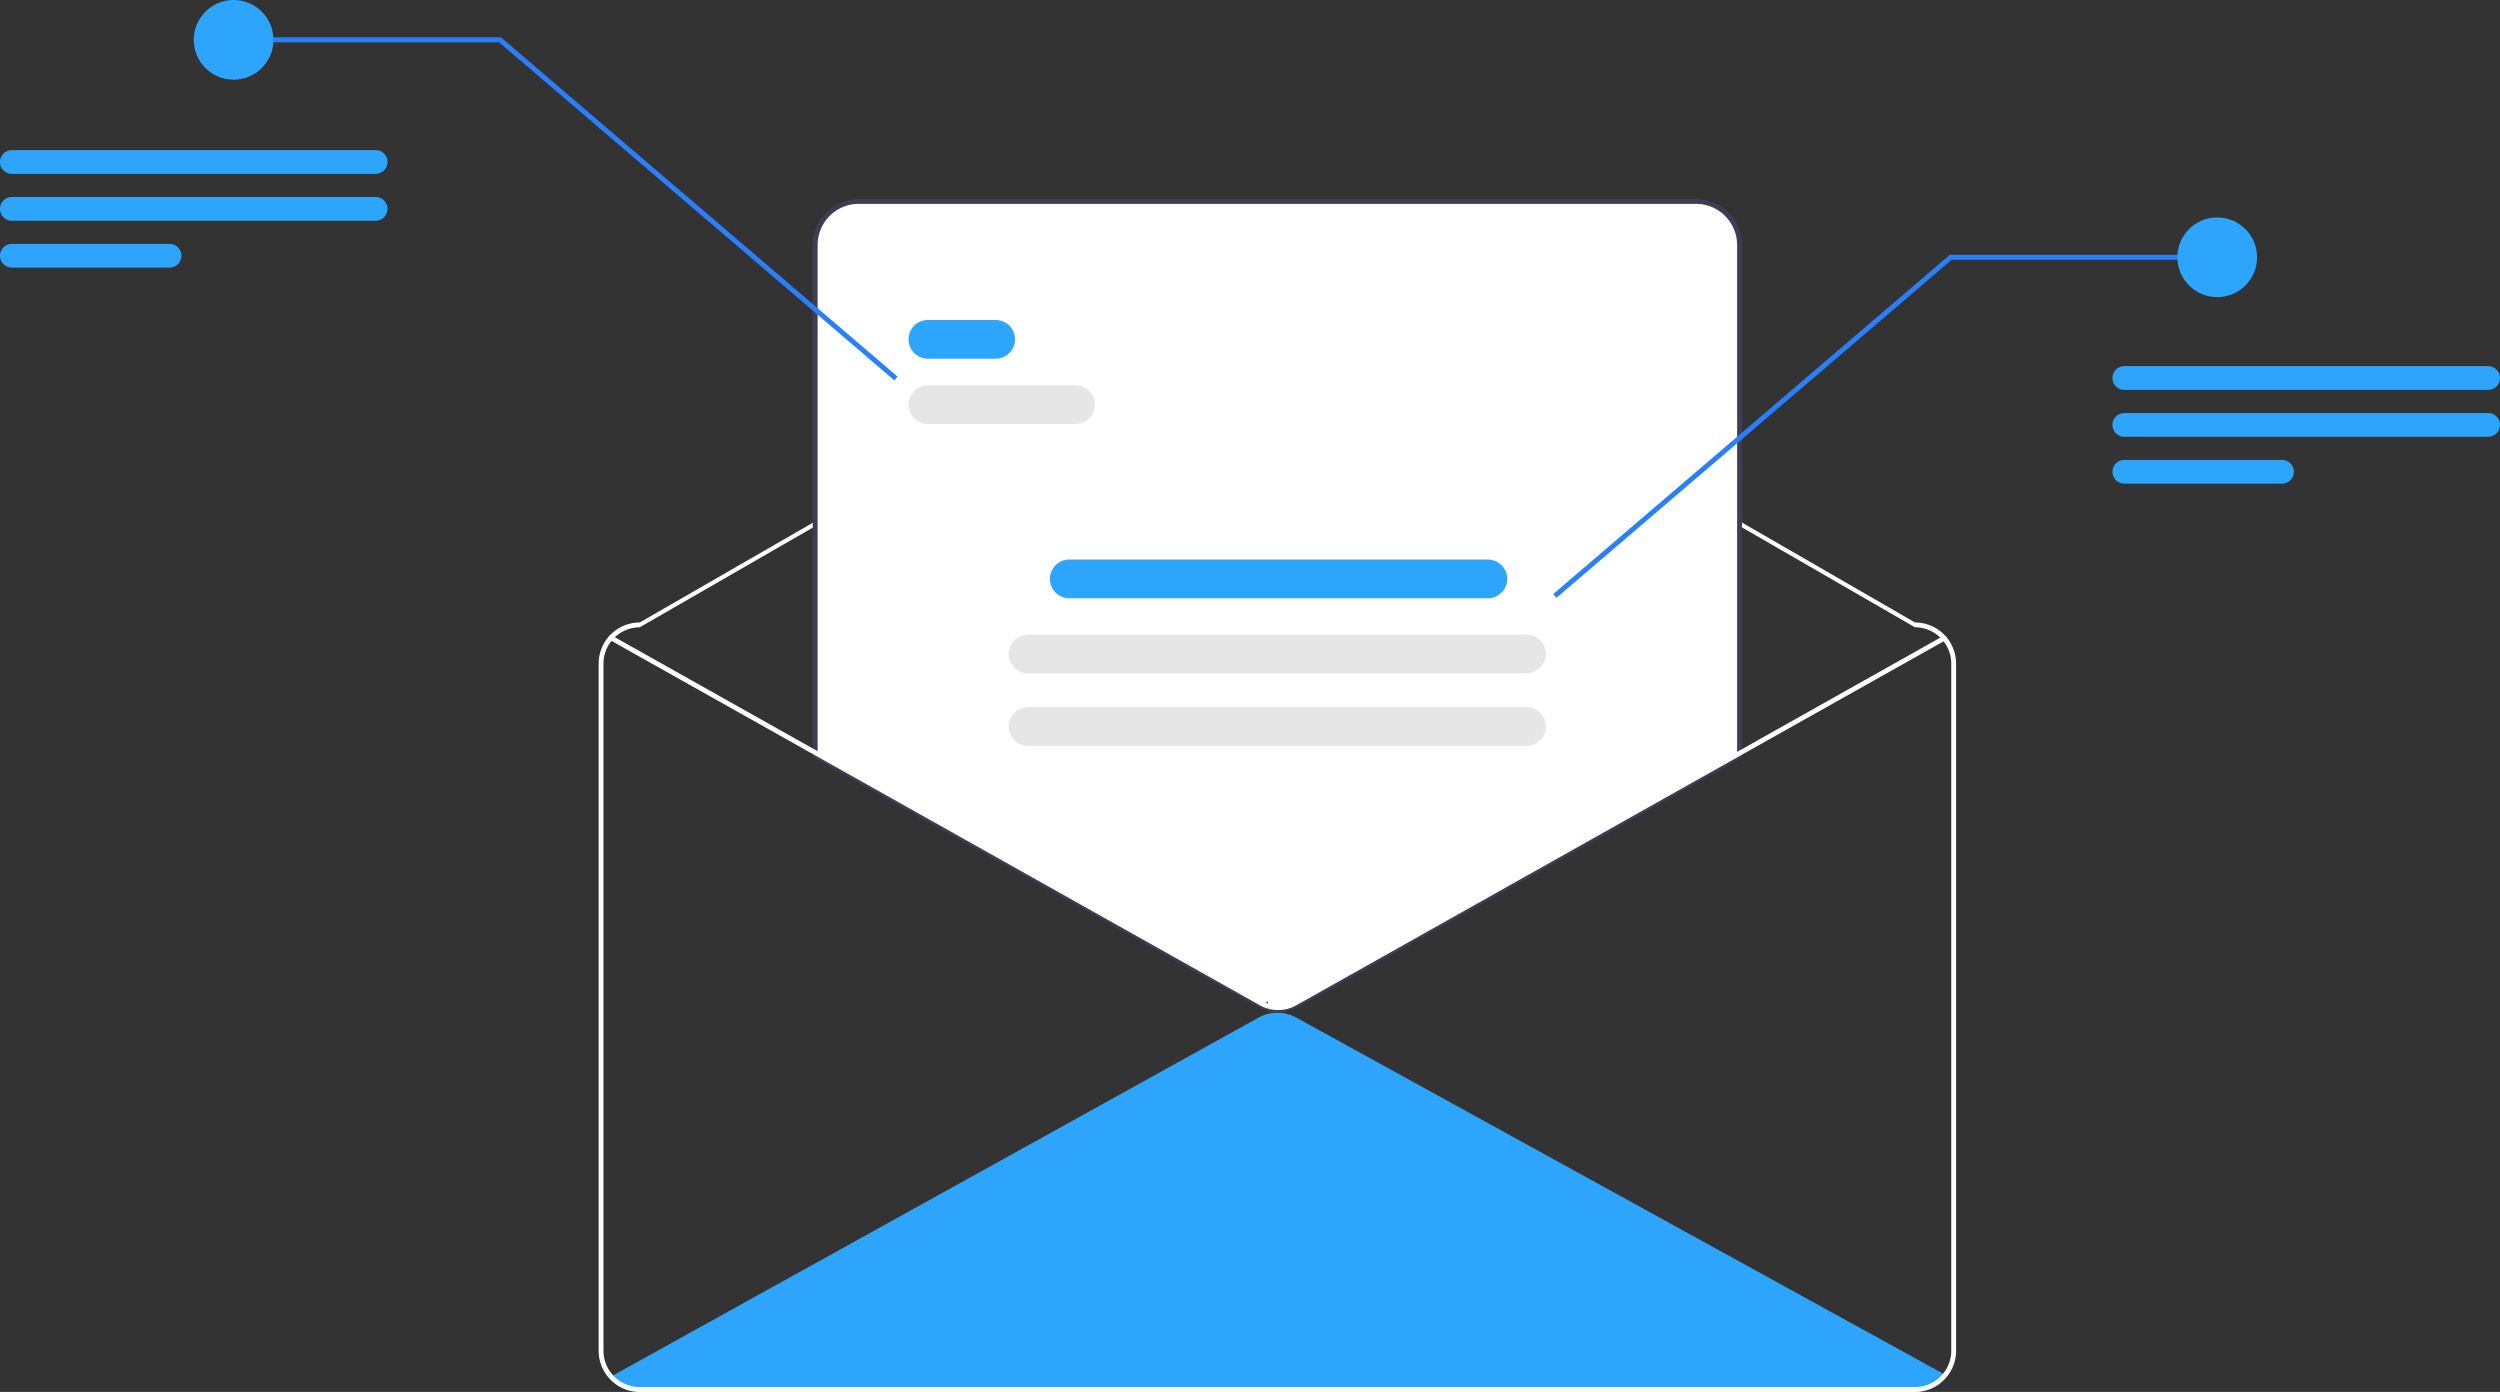<svg xmlns="http://www.w3.org/2000/svg" xmlns:svg="http://www.w3.org/2000/svg" id="svg2103" width="1033.181" height="575.245" data-name="Layer 1" version="1.1" viewBox="0 0 1033.181 575.245"><rect x="0" y="0" width="1033.181" height="575.245" fill="#333333" stroke="none"/><path id="path2083" fill="#2ea5fd" d="m 803.932,568.195 c -0.98,1.37 -1.97,2.73 -2.95,4.08 a 16.828,16.828 0 0 1 -9.58,2.97 h -527 a 16.904,16.904 0 0 1 -9.21,-2.72 c -0.91,-1.2 -1.81,-2.41 -2.72,-3.62 l 0.91,-0.5 266.79,-147.88 a 16.019,16.019 0 0 1 15.47,-0.02 l 267.39,147.19 z"/><path id="path2085" fill="#3f3d56" d="M 791.402,257.245 560.183,123.714 a 64.023,64.023 0 0 0 -63.981,-0.032 L 264.402,257.245 a 17.024,17.024 0 0 0 -17,17 v 284 a 17.02,17.02 0 0 0 17,17 h 527 a 17.029,17.029 0 0 0 17,-17 v -284 a 17.024,17.024 0 0 0 -17,-17 z m 15,301 a 15.036,15.036 0 0 1 -15,15 h -527 a 15.027,15.027 0 0 1 -15,-15 v -284 a 15.018,15.018 0 0 1 15,-15 L 496.202,125.683 a 64.023,64.023 0 0 1 63.981,0.032 l 231.218,133.53 a 15.018,15.018 0 0 1 15,15 z" style="fill:#fff"/><path id="path2087" fill="#fff" d="m 528.201,417.925 a 15.363,15.363 0 0 1 -5.116,-0.858 l -0.302,-0.107 -0.061,-0.672 c -0.188,0.093 -0.379,0.182 -0.569,0.266 l -0.201,0.088 -0.201,-0.089 c -0.421,-0.185 -0.84,-0.395 -1.244,-0.622 L 336.402,312.477 V 101.245 a 18.521,18.521 0 0 1 18.5,-18.5 h 346 a 18.521,18.521 0 0 1 18.5,18.5 v 211.502 l -0.255,0.144 -183.25,103.04 a 15.757,15.757 0 0 1 -7.695,1.994 z"/><path id="path2089" fill="#3f3d56" d="m 528.201,418.425 a 15.856,15.856 0 0 1 -5.282,-0.887 l -0.605,-0.213 -0.026,-0.286 -0.337,0.148 -0.402,-0.177 c -0.437,-0.192 -0.87,-0.409 -1.288,-0.645 L 335.902,312.77 V 101.245 a 19.022,19.022 0 0 1 19,-19 h 346 a 19.022,19.022 0 0 1 19,19 v 211.795 l -183.76,103.327 a 16.253,16.253 0 0 1 -7.94,2.059 z m -4.013,-2.577 a 14.492,14.492 0 0 0 10.974,-1.226 L 717.902,311.87 v -210.625 a 17.019,17.019 0 0 0 -17,-17 h -346 a 17.019,17.019 0 0 0 -17,17 v 210.354 l 11.99,6.733 171.35,96.291 q 0.35,0.197 0.71,0.371 0.36,-0.174 0.709,-0.37 l 1.347,-0.759 z"/><path id="path2091" fill="#3f3d56" d="m 803.971,264.625 -72.57,40.8 -12.5,7.03 -183.25,103.04 a 15.242,15.242 0 0 1 -7.45,1.93 14.911,14.911 0 0 1 -4.95,-0.83 12.054,12.054 0 0 1 -1.3,-0.5 q -0.614,-0.27 -1.2,-0.6 l -171.35,-96.29 -12.5,-7.02 -84.92,-47.72 a 1.011,1.011 0 0 1 -0.38,-1.37 0.999,0.999 0 0 1 1.36,-0.38 l 83.94,47.17 12.5,7.02 172.33,96.84 a 13.074,13.074 0 0 0 1.78,0.83 c 0.26,0.1 0.53,0.19 0.8,0.27 a 13.264,13.264 0 0 0 10.36,-1.1 l 184.23,-103.58 12.5,-7.03 71.59,-40.25 a 0.998,0.998 0 1 1 0.98,1.74 z" style="fill:#fff"/><path id="path2093" fill="#2ea5fd" d="m 411.476,148.245 h -28 a 8,8 0 0 1 0,-16 h 28 a 8,8 0 0 1 0,16 z"/><path id="path2095" fill="#e6e6e6" d="m 444.476,175.245 h -61 a 8,8 0 0 1 0,-16 h 61 a 8,8 0 0 1 0,16 z"/><path id="path2097" fill="#2ea5fd" d="m 614.902,247.245 h -173 a 8,8 0 0 1 0,-16 h 173 a 8,8 0 0 1 0,16 z"/><path id="path2099" fill="#e6e6e6" d="m 630.902,278.245 h -206 a 8,8 0 0 1 0,-16 h 206 a 8,8 0 0 1 0,16 z"/><path id="path2101" fill="#e6e6e6" d="m 630.902,308.245 h -206 a 8,8 0 0 1 0,-16 h 206 a 8,8 0 0 1 0,16 z"/><polygon id="polygon1747" fill="#2f2e41" points="687.319 17.494 577.586 17.494 414.25 157.203 412.912 155.639 576.826 15.436 687.319 15.436" transform="translate(228.996,89.857)" style="fill:#2a7fff"/><circle id="circle1749" cx="916.315" cy="106.323" r="16.465" fill="#2ea5fd"/><path id="path1751" fill="#2ea5fd" d="M 1028.271,161.129 H 877.931 a 4.903,4.903 0 1 1 0,-9.806 h 150.34 a 4.903,4.903 0 1 1 0,9.806 z"/><path id="path1753" fill="#2ea5fd" d="M 1028.271,180.503 H 877.931 a 4.903,4.903 0 0 1 0,-9.807 h 150.34 a 4.903,4.903 0 1 1 0,9.807 z"/><path id="path1755" fill="#2ea5fd" d="m 943.1,199.878 h -65.169 a 4.903,4.903 0 0 1 0,-9.807 h 65.169 a 4.903,4.903 0 1 1 0,9.807 z"/><polygon id="polygon1737" fill="#2f2e41" points="96.539 102.448 207.032 102.448 370.946 242.651 369.608 244.215 206.272 104.506 96.539 104.506" transform="translate(0,-87.012)" style="fill:#2a7fff"/><circle id="circle1739" cx="96.539" cy="16.465" r="16.465" fill="#2ea5fd"/><path id="path1741" fill="#2ea5fd" d="M 155.243,71.849 H 4.903 a 4.903,4.903 0 1 1 0,-9.806 h 150.34 a 4.903,4.903 0 1 1 0,9.806 z"/><path id="path1743" fill="#2ea5fd" d="M 155.243,91.223 H 4.903 a 4.903,4.903 0 0 1 0,-9.807 h 150.34 a 4.903,4.903 0 0 1 0,9.807 z"/><path id="path1745" fill="#2ea5fd" d="M 70.072,110.598 H 4.903 a 4.903,4.903 0 0 1 0,-9.807 h 65.169 a 4.903,4.903 0 0 1 0,9.807 z"/></svg>